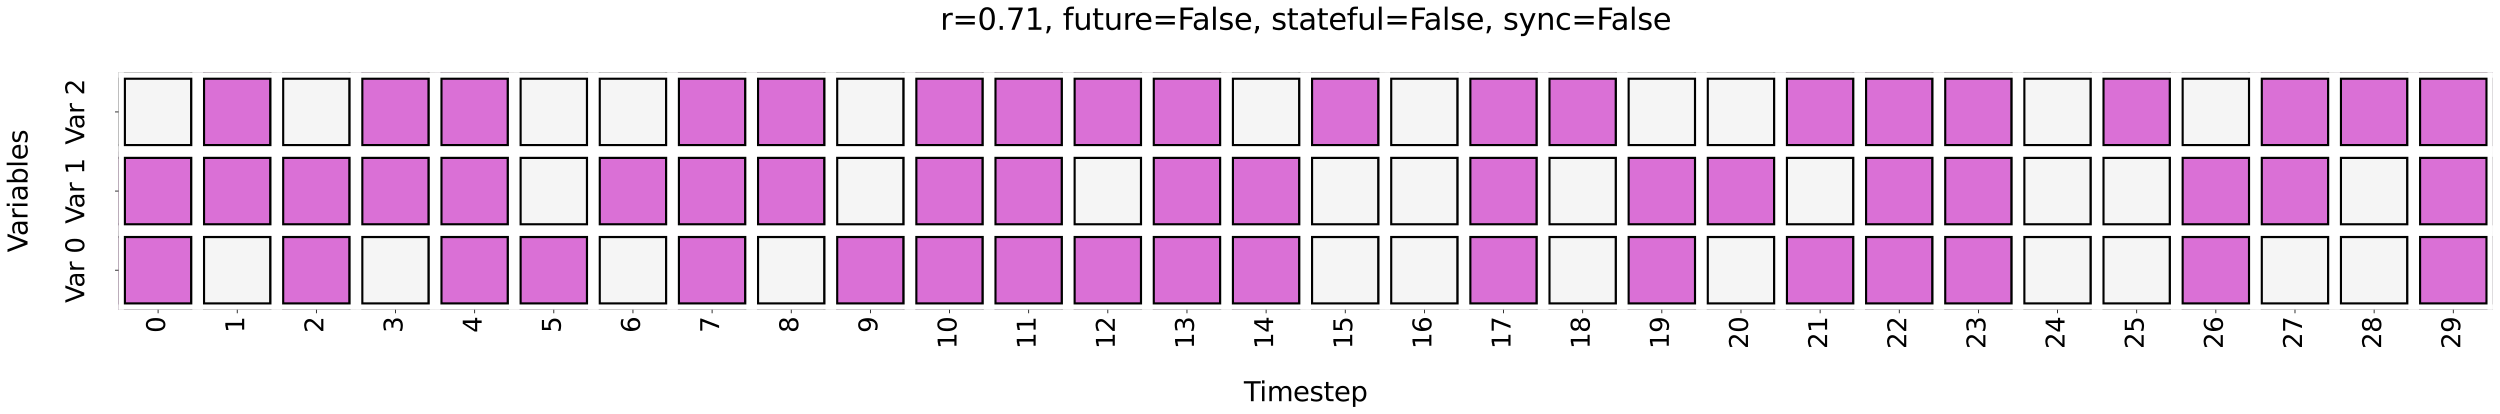<?xml version="1.0" encoding="utf-8" standalone="no"?>
<!DOCTYPE svg PUBLIC "-//W3C//DTD SVG 1.1//EN"
  "http://www.w3.org/Graphics/SVG/1.1/DTD/svg11.dtd">
<svg xmlns:xlink="http://www.w3.org/1999/xlink" width="2517.996pt" height="416.918pt" viewBox="0 0 2517.996 416.918" xmlns="http://www.w3.org/2000/svg" version="1.1">
 <defs>
  <style type="text/css">*{stroke-linejoin: round; stroke-linecap: butt}</style>
 </defs>
 <g id="figure_1">
  <g id="patch_1">
   <path d="M 0 416.918 
L 2517.996 416.918 
L 2517.996 0 
L 0 0 
z
" style="fill: #ffffff"/>
  </g>
  <g id="axes_1">
   <g id="patch_2">
    <path d="M 119.367 311.995 
L 2510.796 311.995 
L 2510.796 72.852 
L 119.367 72.852 
z
" style="fill: #ffffff"/>
   </g>
   <g id="QuadMesh_1">
    <path d="M 119.367 311.995 
L 199.082 311.995 
L 199.082 232.281 
L 119.367 232.281 
L 119.367 311.995 
" clip-path="url(#p81c22a08cc)" style="fill: #da70d6; stroke: #000000; stroke-width: 15"/>
    <path d="M 199.082 311.995 
L 278.796 311.995 
L 278.796 232.281 
L 199.082 232.281 
L 199.082 311.995 
" clip-path="url(#p81c22a08cc)" style="fill: #f5f5f5; stroke: #000000; stroke-width: 15"/>
    <path d="M 278.796 311.995 
L 358.51 311.995 
L 358.51 232.281 
L 278.796 232.281 
L 278.796 311.995 
" clip-path="url(#p81c22a08cc)" style="fill: #da70d6; stroke: #000000; stroke-width: 15"/>
    <path d="M 358.51 311.995 
L 438.224 311.995 
L 438.224 232.281 
L 358.51 232.281 
L 358.51 311.995 
" clip-path="url(#p81c22a08cc)" style="fill: #f5f5f5; stroke: #000000; stroke-width: 15"/>
    <path d="M 438.224 311.995 
L 517.939 311.995 
L 517.939 232.281 
L 438.224 232.281 
L 438.224 311.995 
" clip-path="url(#p81c22a08cc)" style="fill: #da70d6; stroke: #000000; stroke-width: 15"/>
    <path d="M 517.939 311.995 
L 597.653 311.995 
L 597.653 232.281 
L 517.939 232.281 
L 517.939 311.995 
" clip-path="url(#p81c22a08cc)" style="fill: #da70d6; stroke: #000000; stroke-width: 15"/>
    <path d="M 597.653 311.995 
L 677.367 311.995 
L 677.367 232.281 
L 597.653 232.281 
L 597.653 311.995 
" clip-path="url(#p81c22a08cc)" style="fill: #f5f5f5; stroke: #000000; stroke-width: 15"/>
    <path d="M 677.367 311.995 
L 757.082 311.995 
L 757.082 232.281 
L 677.367 232.281 
L 677.367 311.995 
" clip-path="url(#p81c22a08cc)" style="fill: #da70d6; stroke: #000000; stroke-width: 15"/>
    <path d="M 757.082 311.995 
L 836.796 311.995 
L 836.796 232.281 
L 757.082 232.281 
L 757.082 311.995 
" clip-path="url(#p81c22a08cc)" style="fill: #f5f5f5; stroke: #000000; stroke-width: 15"/>
    <path d="M 836.796 311.995 
L 916.51 311.995 
L 916.51 232.281 
L 836.796 232.281 
L 836.796 311.995 
" clip-path="url(#p81c22a08cc)" style="fill: #da70d6; stroke: #000000; stroke-width: 15"/>
    <path d="M 916.51 311.995 
L 996.224 311.995 
L 996.224 232.281 
L 916.51 232.281 
L 916.51 311.995 
" clip-path="url(#p81c22a08cc)" style="fill: #da70d6; stroke: #000000; stroke-width: 15"/>
    <path d="M 996.224 311.995 
L 1075.939 311.995 
L 1075.939 232.281 
L 996.224 232.281 
L 996.224 311.995 
" clip-path="url(#p81c22a08cc)" style="fill: #da70d6; stroke: #000000; stroke-width: 15"/>
    <path d="M 1075.939 311.995 
L 1155.653 311.995 
L 1155.653 232.281 
L 1075.939 232.281 
L 1075.939 311.995 
" clip-path="url(#p81c22a08cc)" style="fill: #da70d6; stroke: #000000; stroke-width: 15"/>
    <path d="M 1155.653 311.995 
L 1235.367 311.995 
L 1235.367 232.281 
L 1155.653 232.281 
L 1155.653 311.995 
" clip-path="url(#p81c22a08cc)" style="fill: #da70d6; stroke: #000000; stroke-width: 15"/>
    <path d="M 1235.367 311.995 
L 1315.082 311.995 
L 1315.082 232.281 
L 1235.367 232.281 
L 1235.367 311.995 
" clip-path="url(#p81c22a08cc)" style="fill: #da70d6; stroke: #000000; stroke-width: 15"/>
    <path d="M 1315.082 311.995 
L 1394.796 311.995 
L 1394.796 232.281 
L 1315.082 232.281 
L 1315.082 311.995 
" clip-path="url(#p81c22a08cc)" style="fill: #f5f5f5; stroke: #000000; stroke-width: 15"/>
    <path d="M 1394.796 311.995 
L 1474.51 311.995 
L 1474.51 232.281 
L 1394.796 232.281 
L 1394.796 311.995 
" clip-path="url(#p81c22a08cc)" style="fill: #f5f5f5; stroke: #000000; stroke-width: 15"/>
    <path d="M 1474.51 311.995 
L 1554.224 311.995 
L 1554.224 232.281 
L 1474.51 232.281 
L 1474.51 311.995 
" clip-path="url(#p81c22a08cc)" style="fill: #da70d6; stroke: #000000; stroke-width: 15"/>
    <path d="M 1554.224 311.995 
L 1633.939 311.995 
L 1633.939 232.281 
L 1554.224 232.281 
L 1554.224 311.995 
" clip-path="url(#p81c22a08cc)" style="fill: #f5f5f5; stroke: #000000; stroke-width: 15"/>
    <path d="M 1633.939 311.995 
L 1713.653 311.995 
L 1713.653 232.281 
L 1633.939 232.281 
L 1633.939 311.995 
" clip-path="url(#p81c22a08cc)" style="fill: #da70d6; stroke: #000000; stroke-width: 15"/>
    <path d="M 1713.653 311.995 
L 1793.367 311.995 
L 1793.367 232.281 
L 1713.653 232.281 
L 1713.653 311.995 
" clip-path="url(#p81c22a08cc)" style="fill: #f5f5f5; stroke: #000000; stroke-width: 15"/>
    <path d="M 1793.367 311.995 
L 1873.082 311.995 
L 1873.082 232.281 
L 1793.367 232.281 
L 1793.367 311.995 
" clip-path="url(#p81c22a08cc)" style="fill: #da70d6; stroke: #000000; stroke-width: 15"/>
    <path d="M 1873.082 311.995 
L 1952.796 311.995 
L 1952.796 232.281 
L 1873.082 232.281 
L 1873.082 311.995 
" clip-path="url(#p81c22a08cc)" style="fill: #da70d6; stroke: #000000; stroke-width: 15"/>
    <path d="M 1952.796 311.995 
L 2032.51 311.995 
L 2032.51 232.281 
L 1952.796 232.281 
L 1952.796 311.995 
" clip-path="url(#p81c22a08cc)" style="fill: #da70d6; stroke: #000000; stroke-width: 15"/>
    <path d="M 2032.51 311.995 
L 2112.224 311.995 
L 2112.224 232.281 
L 2032.51 232.281 
L 2032.51 311.995 
" clip-path="url(#p81c22a08cc)" style="fill: #f5f5f5; stroke: #000000; stroke-width: 15"/>
    <path d="M 2112.224 311.995 
L 2191.939 311.995 
L 2191.939 232.281 
L 2112.224 232.281 
L 2112.224 311.995 
" clip-path="url(#p81c22a08cc)" style="fill: #f5f5f5; stroke: #000000; stroke-width: 15"/>
    <path d="M 2191.939 311.995 
L 2271.653 311.995 
L 2271.653 232.281 
L 2191.939 232.281 
L 2191.939 311.995 
" clip-path="url(#p81c22a08cc)" style="fill: #da70d6; stroke: #000000; stroke-width: 15"/>
    <path d="M 2271.653 311.995 
L 2351.367 311.995 
L 2351.367 232.281 
L 2271.653 232.281 
L 2271.653 311.995 
" clip-path="url(#p81c22a08cc)" style="fill: #f5f5f5; stroke: #000000; stroke-width: 15"/>
    <path d="M 2351.367 311.995 
L 2431.082 311.995 
L 2431.082 232.281 
L 2351.367 232.281 
L 2351.367 311.995 
" clip-path="url(#p81c22a08cc)" style="fill: #f5f5f5; stroke: #000000; stroke-width: 15"/>
    <path d="M 2431.082 311.995 
L 2510.796 311.995 
L 2510.796 232.281 
L 2431.082 232.281 
L 2431.082 311.995 
" clip-path="url(#p81c22a08cc)" style="fill: #da70d6; stroke: #000000; stroke-width: 15"/>
    <path d="M 119.367 232.281 
L 199.082 232.281 
L 199.082 152.567 
L 119.367 152.567 
L 119.367 232.281 
" clip-path="url(#p81c22a08cc)" style="fill: #da70d6; stroke: #000000; stroke-width: 15"/>
    <path d="M 199.082 232.281 
L 278.796 232.281 
L 278.796 152.567 
L 199.082 152.567 
L 199.082 232.281 
" clip-path="url(#p81c22a08cc)" style="fill: #da70d6; stroke: #000000; stroke-width: 15"/>
    <path d="M 278.796 232.281 
L 358.51 232.281 
L 358.51 152.567 
L 278.796 152.567 
L 278.796 232.281 
" clip-path="url(#p81c22a08cc)" style="fill: #da70d6; stroke: #000000; stroke-width: 15"/>
    <path d="M 358.51 232.281 
L 438.224 232.281 
L 438.224 152.567 
L 358.51 152.567 
L 358.51 232.281 
" clip-path="url(#p81c22a08cc)" style="fill: #da70d6; stroke: #000000; stroke-width: 15"/>
    <path d="M 438.224 232.281 
L 517.939 232.281 
L 517.939 152.567 
L 438.224 152.567 
L 438.224 232.281 
" clip-path="url(#p81c22a08cc)" style="fill: #da70d6; stroke: #000000; stroke-width: 15"/>
    <path d="M 517.939 232.281 
L 597.653 232.281 
L 597.653 152.567 
L 517.939 152.567 
L 517.939 232.281 
" clip-path="url(#p81c22a08cc)" style="fill: #f5f5f5; stroke: #000000; stroke-width: 15"/>
    <path d="M 597.653 232.281 
L 677.367 232.281 
L 677.367 152.567 
L 597.653 152.567 
L 597.653 232.281 
" clip-path="url(#p81c22a08cc)" style="fill: #da70d6; stroke: #000000; stroke-width: 15"/>
    <path d="M 677.367 232.281 
L 757.082 232.281 
L 757.082 152.567 
L 677.367 152.567 
L 677.367 232.281 
" clip-path="url(#p81c22a08cc)" style="fill: #da70d6; stroke: #000000; stroke-width: 15"/>
    <path d="M 757.082 232.281 
L 836.796 232.281 
L 836.796 152.567 
L 757.082 152.567 
L 757.082 232.281 
" clip-path="url(#p81c22a08cc)" style="fill: #da70d6; stroke: #000000; stroke-width: 15"/>
    <path d="M 836.796 232.281 
L 916.51 232.281 
L 916.51 152.567 
L 836.796 152.567 
L 836.796 232.281 
" clip-path="url(#p81c22a08cc)" style="fill: #f5f5f5; stroke: #000000; stroke-width: 15"/>
    <path d="M 916.51 232.281 
L 996.224 232.281 
L 996.224 152.567 
L 916.51 152.567 
L 916.51 232.281 
" clip-path="url(#p81c22a08cc)" style="fill: #da70d6; stroke: #000000; stroke-width: 15"/>
    <path d="M 996.224 232.281 
L 1075.939 232.281 
L 1075.939 152.567 
L 996.224 152.567 
L 996.224 232.281 
" clip-path="url(#p81c22a08cc)" style="fill: #da70d6; stroke: #000000; stroke-width: 15"/>
    <path d="M 1075.939 232.281 
L 1155.653 232.281 
L 1155.653 152.567 
L 1075.939 152.567 
L 1075.939 232.281 
" clip-path="url(#p81c22a08cc)" style="fill: #f5f5f5; stroke: #000000; stroke-width: 15"/>
    <path d="M 1155.653 232.281 
L 1235.367 232.281 
L 1235.367 152.567 
L 1155.653 152.567 
L 1155.653 232.281 
" clip-path="url(#p81c22a08cc)" style="fill: #da70d6; stroke: #000000; stroke-width: 15"/>
    <path d="M 1235.367 232.281 
L 1315.082 232.281 
L 1315.082 152.567 
L 1235.367 152.567 
L 1235.367 232.281 
" clip-path="url(#p81c22a08cc)" style="fill: #da70d6; stroke: #000000; stroke-width: 15"/>
    <path d="M 1315.082 232.281 
L 1394.796 232.281 
L 1394.796 152.567 
L 1315.082 152.567 
L 1315.082 232.281 
" clip-path="url(#p81c22a08cc)" style="fill: #f5f5f5; stroke: #000000; stroke-width: 15"/>
    <path d="M 1394.796 232.281 
L 1474.51 232.281 
L 1474.51 152.567 
L 1394.796 152.567 
L 1394.796 232.281 
" clip-path="url(#p81c22a08cc)" style="fill: #f5f5f5; stroke: #000000; stroke-width: 15"/>
    <path d="M 1474.51 232.281 
L 1554.224 232.281 
L 1554.224 152.567 
L 1474.51 152.567 
L 1474.51 232.281 
" clip-path="url(#p81c22a08cc)" style="fill: #da70d6; stroke: #000000; stroke-width: 15"/>
    <path d="M 1554.224 232.281 
L 1633.939 232.281 
L 1633.939 152.567 
L 1554.224 152.567 
L 1554.224 232.281 
" clip-path="url(#p81c22a08cc)" style="fill: #f5f5f5; stroke: #000000; stroke-width: 15"/>
    <path d="M 1633.939 232.281 
L 1713.653 232.281 
L 1713.653 152.567 
L 1633.939 152.567 
L 1633.939 232.281 
" clip-path="url(#p81c22a08cc)" style="fill: #da70d6; stroke: #000000; stroke-width: 15"/>
    <path d="M 1713.653 232.281 
L 1793.367 232.281 
L 1793.367 152.567 
L 1713.653 152.567 
L 1713.653 232.281 
" clip-path="url(#p81c22a08cc)" style="fill: #da70d6; stroke: #000000; stroke-width: 15"/>
    <path d="M 1793.367 232.281 
L 1873.082 232.281 
L 1873.082 152.567 
L 1793.367 152.567 
L 1793.367 232.281 
" clip-path="url(#p81c22a08cc)" style="fill: #f5f5f5; stroke: #000000; stroke-width: 15"/>
    <path d="M 1873.082 232.281 
L 1952.796 232.281 
L 1952.796 152.567 
L 1873.082 152.567 
L 1873.082 232.281 
" clip-path="url(#p81c22a08cc)" style="fill: #da70d6; stroke: #000000; stroke-width: 15"/>
    <path d="M 1952.796 232.281 
L 2032.51 232.281 
L 2032.51 152.567 
L 1952.796 152.567 
L 1952.796 232.281 
" clip-path="url(#p81c22a08cc)" style="fill: #da70d6; stroke: #000000; stroke-width: 15"/>
    <path d="M 2032.51 232.281 
L 2112.224 232.281 
L 2112.224 152.567 
L 2032.51 152.567 
L 2032.51 232.281 
" clip-path="url(#p81c22a08cc)" style="fill: #f5f5f5; stroke: #000000; stroke-width: 15"/>
    <path d="M 2112.224 232.281 
L 2191.939 232.281 
L 2191.939 152.567 
L 2112.224 152.567 
L 2112.224 232.281 
" clip-path="url(#p81c22a08cc)" style="fill: #f5f5f5; stroke: #000000; stroke-width: 15"/>
    <path d="M 2191.939 232.281 
L 2271.653 232.281 
L 2271.653 152.567 
L 2191.939 152.567 
L 2191.939 232.281 
" clip-path="url(#p81c22a08cc)" style="fill: #da70d6; stroke: #000000; stroke-width: 15"/>
    <path d="M 2271.653 232.281 
L 2351.367 232.281 
L 2351.367 152.567 
L 2271.653 152.567 
L 2271.653 232.281 
" clip-path="url(#p81c22a08cc)" style="fill: #da70d6; stroke: #000000; stroke-width: 15"/>
    <path d="M 2351.367 232.281 
L 2431.082 232.281 
L 2431.082 152.567 
L 2351.367 152.567 
L 2351.367 232.281 
" clip-path="url(#p81c22a08cc)" style="fill: #f5f5f5; stroke: #000000; stroke-width: 15"/>
    <path d="M 2431.082 232.281 
L 2510.796 232.281 
L 2510.796 152.567 
L 2431.082 152.567 
L 2431.082 232.281 
" clip-path="url(#p81c22a08cc)" style="fill: #da70d6; stroke: #000000; stroke-width: 15"/>
    <path d="M 119.367 152.567 
L 199.082 152.567 
L 199.082 72.852 
L 119.367 72.852 
L 119.367 152.567 
" clip-path="url(#p81c22a08cc)" style="fill: #f5f5f5; stroke: #000000; stroke-width: 15"/>
    <path d="M 199.082 152.567 
L 278.796 152.567 
L 278.796 72.852 
L 199.082 72.852 
L 199.082 152.567 
" clip-path="url(#p81c22a08cc)" style="fill: #da70d6; stroke: #000000; stroke-width: 15"/>
    <path d="M 278.796 152.567 
L 358.51 152.567 
L 358.51 72.852 
L 278.796 72.852 
L 278.796 152.567 
" clip-path="url(#p81c22a08cc)" style="fill: #f5f5f5; stroke: #000000; stroke-width: 15"/>
    <path d="M 358.51 152.567 
L 438.224 152.567 
L 438.224 72.852 
L 358.51 72.852 
L 358.51 152.567 
" clip-path="url(#p81c22a08cc)" style="fill: #da70d6; stroke: #000000; stroke-width: 15"/>
    <path d="M 438.224 152.567 
L 517.939 152.567 
L 517.939 72.852 
L 438.224 72.852 
L 438.224 152.567 
" clip-path="url(#p81c22a08cc)" style="fill: #da70d6; stroke: #000000; stroke-width: 15"/>
    <path d="M 517.939 152.567 
L 597.653 152.567 
L 597.653 72.852 
L 517.939 72.852 
L 517.939 152.567 
" clip-path="url(#p81c22a08cc)" style="fill: #f5f5f5; stroke: #000000; stroke-width: 15"/>
    <path d="M 597.653 152.567 
L 677.367 152.567 
L 677.367 72.852 
L 597.653 72.852 
L 597.653 152.567 
" clip-path="url(#p81c22a08cc)" style="fill: #f5f5f5; stroke: #000000; stroke-width: 15"/>
    <path d="M 677.367 152.567 
L 757.082 152.567 
L 757.082 72.852 
L 677.367 72.852 
L 677.367 152.567 
" clip-path="url(#p81c22a08cc)" style="fill: #da70d6; stroke: #000000; stroke-width: 15"/>
    <path d="M 757.082 152.567 
L 836.796 152.567 
L 836.796 72.852 
L 757.082 72.852 
L 757.082 152.567 
" clip-path="url(#p81c22a08cc)" style="fill: #da70d6; stroke: #000000; stroke-width: 15"/>
    <path d="M 836.796 152.567 
L 916.51 152.567 
L 916.51 72.852 
L 836.796 72.852 
L 836.796 152.567 
" clip-path="url(#p81c22a08cc)" style="fill: #f5f5f5; stroke: #000000; stroke-width: 15"/>
    <path d="M 916.51 152.567 
L 996.224 152.567 
L 996.224 72.852 
L 916.51 72.852 
L 916.51 152.567 
" clip-path="url(#p81c22a08cc)" style="fill: #da70d6; stroke: #000000; stroke-width: 15"/>
    <path d="M 996.224 152.567 
L 1075.939 152.567 
L 1075.939 72.852 
L 996.224 72.852 
L 996.224 152.567 
" clip-path="url(#p81c22a08cc)" style="fill: #da70d6; stroke: #000000; stroke-width: 15"/>
    <path d="M 1075.939 152.567 
L 1155.653 152.567 
L 1155.653 72.852 
L 1075.939 72.852 
L 1075.939 152.567 
" clip-path="url(#p81c22a08cc)" style="fill: #da70d6; stroke: #000000; stroke-width: 15"/>
    <path d="M 1155.653 152.567 
L 1235.367 152.567 
L 1235.367 72.852 
L 1155.653 72.852 
L 1155.653 152.567 
" clip-path="url(#p81c22a08cc)" style="fill: #da70d6; stroke: #000000; stroke-width: 15"/>
    <path d="M 1235.367 152.567 
L 1315.082 152.567 
L 1315.082 72.852 
L 1235.367 72.852 
L 1235.367 152.567 
" clip-path="url(#p81c22a08cc)" style="fill: #f5f5f5; stroke: #000000; stroke-width: 15"/>
    <path d="M 1315.082 152.567 
L 1394.796 152.567 
L 1394.796 72.852 
L 1315.082 72.852 
L 1315.082 152.567 
" clip-path="url(#p81c22a08cc)" style="fill: #da70d6; stroke: #000000; stroke-width: 15"/>
    <path d="M 1394.796 152.567 
L 1474.51 152.567 
L 1474.51 72.852 
L 1394.796 72.852 
L 1394.796 152.567 
" clip-path="url(#p81c22a08cc)" style="fill: #f5f5f5; stroke: #000000; stroke-width: 15"/>
    <path d="M 1474.51 152.567 
L 1554.224 152.567 
L 1554.224 72.852 
L 1474.51 72.852 
L 1474.51 152.567 
" clip-path="url(#p81c22a08cc)" style="fill: #da70d6; stroke: #000000; stroke-width: 15"/>
    <path d="M 1554.224 152.567 
L 1633.939 152.567 
L 1633.939 72.852 
L 1554.224 72.852 
L 1554.224 152.567 
" clip-path="url(#p81c22a08cc)" style="fill: #da70d6; stroke: #000000; stroke-width: 15"/>
    <path d="M 1633.939 152.567 
L 1713.653 152.567 
L 1713.653 72.852 
L 1633.939 72.852 
L 1633.939 152.567 
" clip-path="url(#p81c22a08cc)" style="fill: #f5f5f5; stroke: #000000; stroke-width: 15"/>
    <path d="M 1713.653 152.567 
L 1793.367 152.567 
L 1793.367 72.852 
L 1713.653 72.852 
L 1713.653 152.567 
" clip-path="url(#p81c22a08cc)" style="fill: #f5f5f5; stroke: #000000; stroke-width: 15"/>
    <path d="M 1793.367 152.567 
L 1873.082 152.567 
L 1873.082 72.852 
L 1793.367 72.852 
L 1793.367 152.567 
" clip-path="url(#p81c22a08cc)" style="fill: #da70d6; stroke: #000000; stroke-width: 15"/>
    <path d="M 1873.082 152.567 
L 1952.796 152.567 
L 1952.796 72.852 
L 1873.082 72.852 
L 1873.082 152.567 
" clip-path="url(#p81c22a08cc)" style="fill: #da70d6; stroke: #000000; stroke-width: 15"/>
    <path d="M 1952.796 152.567 
L 2032.51 152.567 
L 2032.51 72.852 
L 1952.796 72.852 
L 1952.796 152.567 
" clip-path="url(#p81c22a08cc)" style="fill: #da70d6; stroke: #000000; stroke-width: 15"/>
    <path d="M 2032.51 152.567 
L 2112.224 152.567 
L 2112.224 72.852 
L 2032.51 72.852 
L 2032.51 152.567 
" clip-path="url(#p81c22a08cc)" style="fill: #f5f5f5; stroke: #000000; stroke-width: 15"/>
    <path d="M 2112.224 152.567 
L 2191.939 152.567 
L 2191.939 72.852 
L 2112.224 72.852 
L 2112.224 152.567 
" clip-path="url(#p81c22a08cc)" style="fill: #da70d6; stroke: #000000; stroke-width: 15"/>
    <path d="M 2191.939 152.567 
L 2271.653 152.567 
L 2271.653 72.852 
L 2191.939 72.852 
L 2191.939 152.567 
" clip-path="url(#p81c22a08cc)" style="fill: #f5f5f5; stroke: #000000; stroke-width: 15"/>
    <path d="M 2271.653 152.567 
L 2351.367 152.567 
L 2351.367 72.852 
L 2271.653 72.852 
L 2271.653 152.567 
" clip-path="url(#p81c22a08cc)" style="fill: #da70d6; stroke: #000000; stroke-width: 15"/>
    <path d="M 2351.367 152.567 
L 2431.082 152.567 
L 2431.082 72.852 
L 2351.367 72.852 
L 2351.367 152.567 
" clip-path="url(#p81c22a08cc)" style="fill: #da70d6; stroke: #000000; stroke-width: 15"/>
    <path d="M 2431.082 152.567 
L 2510.796 152.567 
L 2510.796 72.852 
L 2431.082 72.852 
L 2431.082 152.567 
" clip-path="url(#p81c22a08cc)" style="fill: #da70d6; stroke: #000000; stroke-width: 15"/>
   </g>
   <g id="line2d_1">
    <path d="M 119.367 311.995 
L 2510.796 311.995 
" clip-path="url(#p81c22a08cc)" style="fill: none; stroke: #ffffff; stroke-width: 10.714; stroke-linecap: square"/>
   </g>
   <g id="line2d_2">
    <path d="M 119.367 232.281 
L 2510.796 232.281 
" clip-path="url(#p81c22a08cc)" style="fill: none; stroke: #ffffff; stroke-width: 10.714; stroke-linecap: square"/>
   </g>
   <g id="line2d_3">
    <path d="M 119.367 152.567 
L 2510.796 152.567 
" clip-path="url(#p81c22a08cc)" style="fill: none; stroke: #ffffff; stroke-width: 10.714; stroke-linecap: square"/>
   </g>
   <g id="line2d_4">
    <path d="M 119.367 72.852 
L 2510.796 72.852 
" clip-path="url(#p81c22a08cc)" style="fill: none; stroke: #ffffff; stroke-width: 10.714; stroke-linecap: square"/>
   </g>
   <g id="line2d_5">
    <path d="M 119.367 311.995 
L 119.367 72.852 
" clip-path="url(#p81c22a08cc)" style="fill: none; stroke: #ffffff; stroke-width: 10.714; stroke-linecap: square"/>
   </g>
   <g id="line2d_6">
    <path d="M 199.082 311.995 
L 199.082 72.852 
" clip-path="url(#p81c22a08cc)" style="fill: none; stroke: #ffffff; stroke-width: 10.714; stroke-linecap: square"/>
   </g>
   <g id="line2d_7">
    <path d="M 278.796 311.995 
L 278.796 72.852 
" clip-path="url(#p81c22a08cc)" style="fill: none; stroke: #ffffff; stroke-width: 10.714; stroke-linecap: square"/>
   </g>
   <g id="line2d_8">
    <path d="M 358.51 311.995 
L 358.51 72.852 
" clip-path="url(#p81c22a08cc)" style="fill: none; stroke: #ffffff; stroke-width: 10.714; stroke-linecap: square"/>
   </g>
   <g id="line2d_9">
    <path d="M 438.224 311.995 
L 438.224 72.852 
" clip-path="url(#p81c22a08cc)" style="fill: none; stroke: #ffffff; stroke-width: 10.714; stroke-linecap: square"/>
   </g>
   <g id="line2d_10">
    <path d="M 517.939 311.995 
L 517.939 72.852 
" clip-path="url(#p81c22a08cc)" style="fill: none; stroke: #ffffff; stroke-width: 10.714; stroke-linecap: square"/>
   </g>
   <g id="line2d_11">
    <path d="M 597.653 311.995 
L 597.653 72.852 
" clip-path="url(#p81c22a08cc)" style="fill: none; stroke: #ffffff; stroke-width: 10.714; stroke-linecap: square"/>
   </g>
   <g id="line2d_12">
    <path d="M 677.367 311.995 
L 677.367 72.852 
" clip-path="url(#p81c22a08cc)" style="fill: none; stroke: #ffffff; stroke-width: 10.714; stroke-linecap: square"/>
   </g>
   <g id="line2d_13">
    <path d="M 757.082 311.995 
L 757.082 72.852 
" clip-path="url(#p81c22a08cc)" style="fill: none; stroke: #ffffff; stroke-width: 10.714; stroke-linecap: square"/>
   </g>
   <g id="line2d_14">
    <path d="M 836.796 311.995 
L 836.796 72.852 
" clip-path="url(#p81c22a08cc)" style="fill: none; stroke: #ffffff; stroke-width: 10.714; stroke-linecap: square"/>
   </g>
   <g id="line2d_15">
    <path d="M 916.51 311.995 
L 916.51 72.852 
" clip-path="url(#p81c22a08cc)" style="fill: none; stroke: #ffffff; stroke-width: 10.714; stroke-linecap: square"/>
   </g>
   <g id="line2d_16">
    <path d="M 996.224 311.995 
L 996.224 72.852 
" clip-path="url(#p81c22a08cc)" style="fill: none; stroke: #ffffff; stroke-width: 10.714; stroke-linecap: square"/>
   </g>
   <g id="line2d_17">
    <path d="M 1075.939 311.995 
L 1075.939 72.852 
" clip-path="url(#p81c22a08cc)" style="fill: none; stroke: #ffffff; stroke-width: 10.714; stroke-linecap: square"/>
   </g>
   <g id="line2d_18">
    <path d="M 1155.653 311.995 
L 1155.653 72.852 
" clip-path="url(#p81c22a08cc)" style="fill: none; stroke: #ffffff; stroke-width: 10.714; stroke-linecap: square"/>
   </g>
   <g id="line2d_19">
    <path d="M 1235.367 311.995 
L 1235.367 72.852 
" clip-path="url(#p81c22a08cc)" style="fill: none; stroke: #ffffff; stroke-width: 10.714; stroke-linecap: square"/>
   </g>
   <g id="line2d_20">
    <path d="M 1315.082 311.995 
L 1315.082 72.852 
" clip-path="url(#p81c22a08cc)" style="fill: none; stroke: #ffffff; stroke-width: 10.714; stroke-linecap: square"/>
   </g>
   <g id="line2d_21">
    <path d="M 1394.796 311.995 
L 1394.796 72.852 
" clip-path="url(#p81c22a08cc)" style="fill: none; stroke: #ffffff; stroke-width: 10.714; stroke-linecap: square"/>
   </g>
   <g id="line2d_22">
    <path d="M 1474.51 311.995 
L 1474.51 72.852 
" clip-path="url(#p81c22a08cc)" style="fill: none; stroke: #ffffff; stroke-width: 10.714; stroke-linecap: square"/>
   </g>
   <g id="line2d_23">
    <path d="M 1554.224 311.995 
L 1554.224 72.852 
" clip-path="url(#p81c22a08cc)" style="fill: none; stroke: #ffffff; stroke-width: 10.714; stroke-linecap: square"/>
   </g>
   <g id="line2d_24">
    <path d="M 1633.939 311.995 
L 1633.939 72.852 
" clip-path="url(#p81c22a08cc)" style="fill: none; stroke: #ffffff; stroke-width: 10.714; stroke-linecap: square"/>
   </g>
   <g id="line2d_25">
    <path d="M 1713.653 311.995 
L 1713.653 72.852 
" clip-path="url(#p81c22a08cc)" style="fill: none; stroke: #ffffff; stroke-width: 10.714; stroke-linecap: square"/>
   </g>
   <g id="line2d_26">
    <path d="M 1793.367 311.995 
L 1793.367 72.852 
" clip-path="url(#p81c22a08cc)" style="fill: none; stroke: #ffffff; stroke-width: 10.714; stroke-linecap: square"/>
   </g>
   <g id="line2d_27">
    <path d="M 1873.082 311.995 
L 1873.082 72.852 
" clip-path="url(#p81c22a08cc)" style="fill: none; stroke: #ffffff; stroke-width: 10.714; stroke-linecap: square"/>
   </g>
   <g id="line2d_28">
    <path d="M 1952.796 311.995 
L 1952.796 72.852 
" clip-path="url(#p81c22a08cc)" style="fill: none; stroke: #ffffff; stroke-width: 10.714; stroke-linecap: square"/>
   </g>
   <g id="line2d_29">
    <path d="M 2032.51 311.995 
L 2032.51 72.852 
" clip-path="url(#p81c22a08cc)" style="fill: none; stroke: #ffffff; stroke-width: 10.714; stroke-linecap: square"/>
   </g>
   <g id="line2d_30">
    <path d="M 2112.224 311.995 
L 2112.224 72.852 
" clip-path="url(#p81c22a08cc)" style="fill: none; stroke: #ffffff; stroke-width: 10.714; stroke-linecap: square"/>
   </g>
   <g id="line2d_31">
    <path d="M 2191.939 311.995 
L 2191.939 72.852 
" clip-path="url(#p81c22a08cc)" style="fill: none; stroke: #ffffff; stroke-width: 10.714; stroke-linecap: square"/>
   </g>
   <g id="line2d_32">
    <path d="M 2271.653 311.995 
L 2271.653 72.852 
" clip-path="url(#p81c22a08cc)" style="fill: none; stroke: #ffffff; stroke-width: 10.714; stroke-linecap: square"/>
   </g>
   <g id="line2d_33">
    <path d="M 2351.367 311.995 
L 2351.367 72.852 
" clip-path="url(#p81c22a08cc)" style="fill: none; stroke: #ffffff; stroke-width: 10.714; stroke-linecap: square"/>
   </g>
   <g id="line2d_34">
    <path d="M 2431.082 311.995 
L 2431.082 72.852 
" clip-path="url(#p81c22a08cc)" style="fill: none; stroke: #ffffff; stroke-width: 10.714; stroke-linecap: square"/>
   </g>
   <g id="line2d_35">
    <path d="M 2510.796 311.995 
L 2510.796 72.852 
" clip-path="url(#p81c22a08cc)" style="fill: none; stroke: #ffffff; stroke-width: 10.714; stroke-linecap: square"/>
   </g>
   <g id="matplotlib.axis_1">
    <g id="xtick_1">
     <g id="line2d_36">
      <defs>
       <path id="ma389784c0f" d="M 0 0 
L 0 3.5 
" style="stroke: #000000; stroke-width: 0.8"/>
      </defs>
      <g>
       <use xlink:href="#ma389784c0f" x="159.224" y="311.995" style="stroke: #000000; stroke-width: 0.8"/>
      </g>
     </g>
     <g id="text_1">
      <!-- 0 -->
      <g transform="translate(166.261 335.22) rotate(-90) scale(0.255 -0.255)">
       <defs>
        <path id="DejaVuSans-30" d="M 2034 4250 
Q 1547 4250 1301 3770 
Q 1056 3291 1056 2328 
Q 1056 1369 1301 889 
Q 1547 409 2034 409 
Q 2525 409 2770 889 
Q 3016 1369 3016 2328 
Q 3016 3291 2770 3770 
Q 2525 4250 2034 4250 
z
M 2034 4750 
Q 2819 4750 3233 4129 
Q 3647 3509 3647 2328 
Q 3647 1150 3233 529 
Q 2819 -91 2034 -91 
Q 1250 -91 836 529 
Q 422 1150 422 2328 
Q 422 3509 836 4129 
Q 1250 4750 2034 4750 
z
" transform="scale(0.016)"/>
       </defs>
       <use xlink:href="#DejaVuSans-30"/>
      </g>
     </g>
    </g>
    <g id="xtick_2">
     <g id="line2d_37">
      <g>
       <use xlink:href="#ma389784c0f" x="238.939" y="311.995" style="stroke: #000000; stroke-width: 0.8"/>
      </g>
     </g>
     <g id="text_2">
      <!-- 1 -->
      <g transform="translate(245.975 335.22) rotate(-90) scale(0.255 -0.255)">
       <defs>
        <path id="DejaVuSans-31" d="M 794 531 
L 1825 531 
L 1825 4091 
L 703 3866 
L 703 4441 
L 1819 4666 
L 2450 4666 
L 2450 531 
L 3481 531 
L 3481 0 
L 794 0 
L 794 531 
z
" transform="scale(0.016)"/>
       </defs>
       <use xlink:href="#DejaVuSans-31"/>
      </g>
     </g>
    </g>
    <g id="xtick_3">
     <g id="line2d_38">
      <g>
       <use xlink:href="#ma389784c0f" x="318.653" y="311.995" style="stroke: #000000; stroke-width: 0.8"/>
      </g>
     </g>
     <g id="text_3">
      <!-- 2 -->
      <g transform="translate(325.689 335.22) rotate(-90) scale(0.255 -0.255)">
       <defs>
        <path id="DejaVuSans-32" d="M 1228 531 
L 3431 531 
L 3431 0 
L 469 0 
L 469 531 
Q 828 903 1448 1529 
Q 2069 2156 2228 2338 
Q 2531 2678 2651 2914 
Q 2772 3150 2772 3378 
Q 2772 3750 2511 3984 
Q 2250 4219 1831 4219 
Q 1534 4219 1204 4116 
Q 875 4013 500 3803 
L 500 4441 
Q 881 4594 1212 4672 
Q 1544 4750 1819 4750 
Q 2544 4750 2975 4387 
Q 3406 4025 3406 3419 
Q 3406 3131 3298 2873 
Q 3191 2616 2906 2266 
Q 2828 2175 2409 1742 
Q 1991 1309 1228 531 
z
" transform="scale(0.016)"/>
       </defs>
       <use xlink:href="#DejaVuSans-32"/>
      </g>
     </g>
    </g>
    <g id="xtick_4">
     <g id="line2d_39">
      <g>
       <use xlink:href="#ma389784c0f" x="398.367" y="311.995" style="stroke: #000000; stroke-width: 0.8"/>
      </g>
     </g>
     <g id="text_4">
      <!-- 3 -->
      <g transform="translate(405.404 335.22) rotate(-90) scale(0.255 -0.255)">
       <defs>
        <path id="DejaVuSans-33" d="M 2597 2516 
Q 3050 2419 3304 2112 
Q 3559 1806 3559 1356 
Q 3559 666 3084 287 
Q 2609 -91 1734 -91 
Q 1441 -91 1130 -33 
Q 819 25 488 141 
L 488 750 
Q 750 597 1062 519 
Q 1375 441 1716 441 
Q 2309 441 2620 675 
Q 2931 909 2931 1356 
Q 2931 1769 2642 2001 
Q 2353 2234 1838 2234 
L 1294 2234 
L 1294 2753 
L 1863 2753 
Q 2328 2753 2575 2939 
Q 2822 3125 2822 3475 
Q 2822 3834 2567 4026 
Q 2313 4219 1838 4219 
Q 1578 4219 1281 4162 
Q 984 4106 628 3988 
L 628 4550 
Q 988 4650 1302 4700 
Q 1616 4750 1894 4750 
Q 2613 4750 3031 4423 
Q 3450 4097 3450 3541 
Q 3450 3153 3228 2886 
Q 3006 2619 2597 2516 
z
" transform="scale(0.016)"/>
       </defs>
       <use xlink:href="#DejaVuSans-33"/>
      </g>
     </g>
    </g>
    <g id="xtick_5">
     <g id="line2d_40">
      <g>
       <use xlink:href="#ma389784c0f" x="478.082" y="311.995" style="stroke: #000000; stroke-width: 0.8"/>
      </g>
     </g>
     <g id="text_5">
      <!-- 4 -->
      <g transform="translate(485.118 335.22) rotate(-90) scale(0.255 -0.255)">
       <defs>
        <path id="DejaVuSans-34" d="M 2419 4116 
L 825 1625 
L 2419 1625 
L 2419 4116 
z
M 2253 4666 
L 3047 4666 
L 3047 1625 
L 3713 1625 
L 3713 1100 
L 3047 1100 
L 3047 0 
L 2419 0 
L 2419 1100 
L 313 1100 
L 313 1709 
L 2253 4666 
z
" transform="scale(0.016)"/>
       </defs>
       <use xlink:href="#DejaVuSans-34"/>
      </g>
     </g>
    </g>
    <g id="xtick_6">
     <g id="line2d_41">
      <g>
       <use xlink:href="#ma389784c0f" x="557.796" y="311.995" style="stroke: #000000; stroke-width: 0.8"/>
      </g>
     </g>
     <g id="text_6">
      <!-- 5 -->
      <g transform="translate(564.832 335.22) rotate(-90) scale(0.255 -0.255)">
       <defs>
        <path id="DejaVuSans-35" d="M 691 4666 
L 3169 4666 
L 3169 4134 
L 1269 4134 
L 1269 2991 
Q 1406 3038 1543 3061 
Q 1681 3084 1819 3084 
Q 2600 3084 3056 2656 
Q 3513 2228 3513 1497 
Q 3513 744 3044 326 
Q 2575 -91 1722 -91 
Q 1428 -91 1123 -41 
Q 819 9 494 109 
L 494 744 
Q 775 591 1075 516 
Q 1375 441 1709 441 
Q 2250 441 2565 725 
Q 2881 1009 2881 1497 
Q 2881 1984 2565 2268 
Q 2250 2553 1709 2553 
Q 1456 2553 1204 2497 
Q 953 2441 691 2322 
L 691 4666 
z
" transform="scale(0.016)"/>
       </defs>
       <use xlink:href="#DejaVuSans-35"/>
      </g>
     </g>
    </g>
    <g id="xtick_7">
     <g id="line2d_42">
      <g>
       <use xlink:href="#ma389784c0f" x="637.51" y="311.995" style="stroke: #000000; stroke-width: 0.8"/>
      </g>
     </g>
     <g id="text_7">
      <!-- 6 -->
      <g transform="translate(644.547 335.22) rotate(-90) scale(0.255 -0.255)">
       <defs>
        <path id="DejaVuSans-36" d="M 2113 2584 
Q 1688 2584 1439 2293 
Q 1191 2003 1191 1497 
Q 1191 994 1439 701 
Q 1688 409 2113 409 
Q 2538 409 2786 701 
Q 3034 994 3034 1497 
Q 3034 2003 2786 2293 
Q 2538 2584 2113 2584 
z
M 3366 4563 
L 3366 3988 
Q 3128 4100 2886 4159 
Q 2644 4219 2406 4219 
Q 1781 4219 1451 3797 
Q 1122 3375 1075 2522 
Q 1259 2794 1537 2939 
Q 1816 3084 2150 3084 
Q 2853 3084 3261 2657 
Q 3669 2231 3669 1497 
Q 3669 778 3244 343 
Q 2819 -91 2113 -91 
Q 1303 -91 875 529 
Q 447 1150 447 2328 
Q 447 3434 972 4092 
Q 1497 4750 2381 4750 
Q 2619 4750 2861 4703 
Q 3103 4656 3366 4563 
z
" transform="scale(0.016)"/>
       </defs>
       <use xlink:href="#DejaVuSans-36"/>
      </g>
     </g>
    </g>
    <g id="xtick_8">
     <g id="line2d_43">
      <g>
       <use xlink:href="#ma389784c0f" x="717.224" y="311.995" style="stroke: #000000; stroke-width: 0.8"/>
      </g>
     </g>
     <g id="text_8">
      <!-- 7 -->
      <g transform="translate(724.261 335.22) rotate(-90) scale(0.255 -0.255)">
       <defs>
        <path id="DejaVuSans-37" d="M 525 4666 
L 3525 4666 
L 3525 4397 
L 1831 0 
L 1172 0 
L 2766 4134 
L 525 4134 
L 525 4666 
z
" transform="scale(0.016)"/>
       </defs>
       <use xlink:href="#DejaVuSans-37"/>
      </g>
     </g>
    </g>
    <g id="xtick_9">
     <g id="line2d_44">
      <g>
       <use xlink:href="#ma389784c0f" x="796.939" y="311.995" style="stroke: #000000; stroke-width: 0.8"/>
      </g>
     </g>
     <g id="text_9">
      <!-- 8 -->
      <g transform="translate(803.975 335.22) rotate(-90) scale(0.255 -0.255)">
       <defs>
        <path id="DejaVuSans-38" d="M 2034 2216 
Q 1584 2216 1326 1975 
Q 1069 1734 1069 1313 
Q 1069 891 1326 650 
Q 1584 409 2034 409 
Q 2484 409 2743 651 
Q 3003 894 3003 1313 
Q 3003 1734 2745 1975 
Q 2488 2216 2034 2216 
z
M 1403 2484 
Q 997 2584 770 2862 
Q 544 3141 544 3541 
Q 544 4100 942 4425 
Q 1341 4750 2034 4750 
Q 2731 4750 3128 4425 
Q 3525 4100 3525 3541 
Q 3525 3141 3298 2862 
Q 3072 2584 2669 2484 
Q 3125 2378 3379 2068 
Q 3634 1759 3634 1313 
Q 3634 634 3220 271 
Q 2806 -91 2034 -91 
Q 1263 -91 848 271 
Q 434 634 434 1313 
Q 434 1759 690 2068 
Q 947 2378 1403 2484 
z
M 1172 3481 
Q 1172 3119 1398 2916 
Q 1625 2713 2034 2713 
Q 2441 2713 2670 2916 
Q 2900 3119 2900 3481 
Q 2900 3844 2670 4047 
Q 2441 4250 2034 4250 
Q 1625 4250 1398 4047 
Q 1172 3844 1172 3481 
z
" transform="scale(0.016)"/>
       </defs>
       <use xlink:href="#DejaVuSans-38"/>
      </g>
     </g>
    </g>
    <g id="xtick_10">
     <g id="line2d_45">
      <g>
       <use xlink:href="#ma389784c0f" x="876.653" y="311.995" style="stroke: #000000; stroke-width: 0.8"/>
      </g>
     </g>
     <g id="text_10">
      <!-- 9 -->
      <g transform="translate(883.689 335.22) rotate(-90) scale(0.255 -0.255)">
       <defs>
        <path id="DejaVuSans-39" d="M 703 97 
L 703 672 
Q 941 559 1184 500 
Q 1428 441 1663 441 
Q 2288 441 2617 861 
Q 2947 1281 2994 2138 
Q 2813 1869 2534 1725 
Q 2256 1581 1919 1581 
Q 1219 1581 811 2004 
Q 403 2428 403 3163 
Q 403 3881 828 4315 
Q 1253 4750 1959 4750 
Q 2769 4750 3195 4129 
Q 3622 3509 3622 2328 
Q 3622 1225 3098 567 
Q 2575 -91 1691 -91 
Q 1453 -91 1209 -44 
Q 966 3 703 97 
z
M 1959 2075 
Q 2384 2075 2632 2365 
Q 2881 2656 2881 3163 
Q 2881 3666 2632 3958 
Q 2384 4250 1959 4250 
Q 1534 4250 1286 3958 
Q 1038 3666 1038 3163 
Q 1038 2656 1286 2365 
Q 1534 2075 1959 2075 
z
" transform="scale(0.016)"/>
       </defs>
       <use xlink:href="#DejaVuSans-39"/>
      </g>
     </g>
    </g>
    <g id="xtick_11">
     <g id="line2d_46">
      <g>
       <use xlink:href="#ma389784c0f" x="956.367" y="311.995" style="stroke: #000000; stroke-width: 0.8"/>
      </g>
     </g>
     <g id="text_11">
      <!-- 10 -->
      <g transform="translate(963.404 351.444) rotate(-90) scale(0.255 -0.255)">
       <use xlink:href="#DejaVuSans-31"/>
       <use xlink:href="#DejaVuSans-30" x="63.623"/>
      </g>
     </g>
    </g>
    <g id="xtick_12">
     <g id="line2d_47">
      <g>
       <use xlink:href="#ma389784c0f" x="1036.082" y="311.995" style="stroke: #000000; stroke-width: 0.8"/>
      </g>
     </g>
     <g id="text_12">
      <!-- 11 -->
      <g transform="translate(1043.118 351.444) rotate(-90) scale(0.255 -0.255)">
       <use xlink:href="#DejaVuSans-31"/>
       <use xlink:href="#DejaVuSans-31" x="63.623"/>
      </g>
     </g>
    </g>
    <g id="xtick_13">
     <g id="line2d_48">
      <g>
       <use xlink:href="#ma389784c0f" x="1115.796" y="311.995" style="stroke: #000000; stroke-width: 0.8"/>
      </g>
     </g>
     <g id="text_13">
      <!-- 12 -->
      <g transform="translate(1122.832 351.444) rotate(-90) scale(0.255 -0.255)">
       <use xlink:href="#DejaVuSans-31"/>
       <use xlink:href="#DejaVuSans-32" x="63.623"/>
      </g>
     </g>
    </g>
    <g id="xtick_14">
     <g id="line2d_49">
      <g>
       <use xlink:href="#ma389784c0f" x="1195.51" y="311.995" style="stroke: #000000; stroke-width: 0.8"/>
      </g>
     </g>
     <g id="text_14">
      <!-- 13 -->
      <g transform="translate(1202.547 351.444) rotate(-90) scale(0.255 -0.255)">
       <use xlink:href="#DejaVuSans-31"/>
       <use xlink:href="#DejaVuSans-33" x="63.623"/>
      </g>
     </g>
    </g>
    <g id="xtick_15">
     <g id="line2d_50">
      <g>
       <use xlink:href="#ma389784c0f" x="1275.224" y="311.995" style="stroke: #000000; stroke-width: 0.8"/>
      </g>
     </g>
     <g id="text_15">
      <!-- 14 -->
      <g transform="translate(1282.261 351.444) rotate(-90) scale(0.255 -0.255)">
       <use xlink:href="#DejaVuSans-31"/>
       <use xlink:href="#DejaVuSans-34" x="63.623"/>
      </g>
     </g>
    </g>
    <g id="xtick_16">
     <g id="line2d_51">
      <g>
       <use xlink:href="#ma389784c0f" x="1354.939" y="311.995" style="stroke: #000000; stroke-width: 0.8"/>
      </g>
     </g>
     <g id="text_16">
      <!-- 15 -->
      <g transform="translate(1361.975 351.444) rotate(-90) scale(0.255 -0.255)">
       <use xlink:href="#DejaVuSans-31"/>
       <use xlink:href="#DejaVuSans-35" x="63.623"/>
      </g>
     </g>
    </g>
    <g id="xtick_17">
     <g id="line2d_52">
      <g>
       <use xlink:href="#ma389784c0f" x="1434.653" y="311.995" style="stroke: #000000; stroke-width: 0.8"/>
      </g>
     </g>
     <g id="text_17">
      <!-- 16 -->
      <g transform="translate(1441.689 351.444) rotate(-90) scale(0.255 -0.255)">
       <use xlink:href="#DejaVuSans-31"/>
       <use xlink:href="#DejaVuSans-36" x="63.623"/>
      </g>
     </g>
    </g>
    <g id="xtick_18">
     <g id="line2d_53">
      <g>
       <use xlink:href="#ma389784c0f" x="1514.367" y="311.995" style="stroke: #000000; stroke-width: 0.8"/>
      </g>
     </g>
     <g id="text_18">
      <!-- 17 -->
      <g transform="translate(1521.404 351.444) rotate(-90) scale(0.255 -0.255)">
       <use xlink:href="#DejaVuSans-31"/>
       <use xlink:href="#DejaVuSans-37" x="63.623"/>
      </g>
     </g>
    </g>
    <g id="xtick_19">
     <g id="line2d_54">
      <g>
       <use xlink:href="#ma389784c0f" x="1594.082" y="311.995" style="stroke: #000000; stroke-width: 0.8"/>
      </g>
     </g>
     <g id="text_19">
      <!-- 18 -->
      <g transform="translate(1601.118 351.444) rotate(-90) scale(0.255 -0.255)">
       <use xlink:href="#DejaVuSans-31"/>
       <use xlink:href="#DejaVuSans-38" x="63.623"/>
      </g>
     </g>
    </g>
    <g id="xtick_20">
     <g id="line2d_55">
      <g>
       <use xlink:href="#ma389784c0f" x="1673.796" y="311.995" style="stroke: #000000; stroke-width: 0.8"/>
      </g>
     </g>
     <g id="text_20">
      <!-- 19 -->
      <g transform="translate(1680.832 351.444) rotate(-90) scale(0.255 -0.255)">
       <use xlink:href="#DejaVuSans-31"/>
       <use xlink:href="#DejaVuSans-39" x="63.623"/>
      </g>
     </g>
    </g>
    <g id="xtick_21">
     <g id="line2d_56">
      <g>
       <use xlink:href="#ma389784c0f" x="1753.51" y="311.995" style="stroke: #000000; stroke-width: 0.8"/>
      </g>
     </g>
     <g id="text_21">
      <!-- 20 -->
      <g transform="translate(1760.547 351.444) rotate(-90) scale(0.255 -0.255)">
       <use xlink:href="#DejaVuSans-32"/>
       <use xlink:href="#DejaVuSans-30" x="63.623"/>
      </g>
     </g>
    </g>
    <g id="xtick_22">
     <g id="line2d_57">
      <g>
       <use xlink:href="#ma389784c0f" x="1833.224" y="311.995" style="stroke: #000000; stroke-width: 0.8"/>
      </g>
     </g>
     <g id="text_22">
      <!-- 21 -->
      <g transform="translate(1840.261 351.444) rotate(-90) scale(0.255 -0.255)">
       <use xlink:href="#DejaVuSans-32"/>
       <use xlink:href="#DejaVuSans-31" x="63.623"/>
      </g>
     </g>
    </g>
    <g id="xtick_23">
     <g id="line2d_58">
      <g>
       <use xlink:href="#ma389784c0f" x="1912.939" y="311.995" style="stroke: #000000; stroke-width: 0.8"/>
      </g>
     </g>
     <g id="text_23">
      <!-- 22 -->
      <g transform="translate(1919.975 351.444) rotate(-90) scale(0.255 -0.255)">
       <use xlink:href="#DejaVuSans-32"/>
       <use xlink:href="#DejaVuSans-32" x="63.623"/>
      </g>
     </g>
    </g>
    <g id="xtick_24">
     <g id="line2d_59">
      <g>
       <use xlink:href="#ma389784c0f" x="1992.653" y="311.995" style="stroke: #000000; stroke-width: 0.8"/>
      </g>
     </g>
     <g id="text_24">
      <!-- 23 -->
      <g transform="translate(1999.689 351.444) rotate(-90) scale(0.255 -0.255)">
       <use xlink:href="#DejaVuSans-32"/>
       <use xlink:href="#DejaVuSans-33" x="63.623"/>
      </g>
     </g>
    </g>
    <g id="xtick_25">
     <g id="line2d_60">
      <g>
       <use xlink:href="#ma389784c0f" x="2072.367" y="311.995" style="stroke: #000000; stroke-width: 0.8"/>
      </g>
     </g>
     <g id="text_25">
      <!-- 24 -->
      <g transform="translate(2079.404 351.444) rotate(-90) scale(0.255 -0.255)">
       <use xlink:href="#DejaVuSans-32"/>
       <use xlink:href="#DejaVuSans-34" x="63.623"/>
      </g>
     </g>
    </g>
    <g id="xtick_26">
     <g id="line2d_61">
      <g>
       <use xlink:href="#ma389784c0f" x="2152.082" y="311.995" style="stroke: #000000; stroke-width: 0.8"/>
      </g>
     </g>
     <g id="text_26">
      <!-- 25 -->
      <g transform="translate(2159.118 351.444) rotate(-90) scale(0.255 -0.255)">
       <use xlink:href="#DejaVuSans-32"/>
       <use xlink:href="#DejaVuSans-35" x="63.623"/>
      </g>
     </g>
    </g>
    <g id="xtick_27">
     <g id="line2d_62">
      <g>
       <use xlink:href="#ma389784c0f" x="2231.796" y="311.995" style="stroke: #000000; stroke-width: 0.8"/>
      </g>
     </g>
     <g id="text_27">
      <!-- 26 -->
      <g transform="translate(2238.832 351.444) rotate(-90) scale(0.255 -0.255)">
       <use xlink:href="#DejaVuSans-32"/>
       <use xlink:href="#DejaVuSans-36" x="63.623"/>
      </g>
     </g>
    </g>
    <g id="xtick_28">
     <g id="line2d_63">
      <g>
       <use xlink:href="#ma389784c0f" x="2311.51" y="311.995" style="stroke: #000000; stroke-width: 0.8"/>
      </g>
     </g>
     <g id="text_28">
      <!-- 27 -->
      <g transform="translate(2318.547 351.444) rotate(-90) scale(0.255 -0.255)">
       <use xlink:href="#DejaVuSans-32"/>
       <use xlink:href="#DejaVuSans-37" x="63.623"/>
      </g>
     </g>
    </g>
    <g id="xtick_29">
     <g id="line2d_64">
      <g>
       <use xlink:href="#ma389784c0f" x="2391.224" y="311.995" style="stroke: #000000; stroke-width: 0.8"/>
      </g>
     </g>
     <g id="text_29">
      <!-- 28 -->
      <g transform="translate(2398.261 351.444) rotate(-90) scale(0.255 -0.255)">
       <use xlink:href="#DejaVuSans-32"/>
       <use xlink:href="#DejaVuSans-38" x="63.623"/>
      </g>
     </g>
    </g>
    <g id="xtick_30">
     <g id="line2d_65">
      <g>
       <use xlink:href="#ma389784c0f" x="2470.939" y="311.995" style="stroke: #000000; stroke-width: 0.8"/>
      </g>
     </g>
     <g id="text_30">
      <!-- 29 -->
      <g transform="translate(2477.975 351.444) rotate(-90) scale(0.255 -0.255)">
       <use xlink:href="#DejaVuSans-32"/>
       <use xlink:href="#DejaVuSans-39" x="63.623"/>
      </g>
     </g>
    </g>
    <g id="text_31">
     <!-- Timestep -->
     <g transform="translate(1252.849 404.103) scale(0.27 -0.27)">
      <defs>
       <path id="DejaVuSans-54" d="M -19 4666 
L 3928 4666 
L 3928 4134 
L 2272 4134 
L 2272 0 
L 1638 0 
L 1638 4134 
L -19 4134 
L -19 4666 
z
" transform="scale(0.016)"/>
       <path id="DejaVuSans-69" d="M 603 3500 
L 1178 3500 
L 1178 0 
L 603 0 
L 603 3500 
z
M 603 4863 
L 1178 4863 
L 1178 4134 
L 603 4134 
L 603 4863 
z
" transform="scale(0.016)"/>
       <path id="DejaVuSans-6d" d="M 3328 2828 
Q 3544 3216 3844 3400 
Q 4144 3584 4550 3584 
Q 5097 3584 5394 3201 
Q 5691 2819 5691 2113 
L 5691 0 
L 5113 0 
L 5113 2094 
Q 5113 2597 4934 2840 
Q 4756 3084 4391 3084 
Q 3944 3084 3684 2787 
Q 3425 2491 3425 1978 
L 3425 0 
L 2847 0 
L 2847 2094 
Q 2847 2600 2669 2842 
Q 2491 3084 2119 3084 
Q 1678 3084 1418 2786 
Q 1159 2488 1159 1978 
L 1159 0 
L 581 0 
L 581 3500 
L 1159 3500 
L 1159 2956 
Q 1356 3278 1631 3431 
Q 1906 3584 2284 3584 
Q 2666 3584 2933 3390 
Q 3200 3197 3328 2828 
z
" transform="scale(0.016)"/>
       <path id="DejaVuSans-65" d="M 3597 1894 
L 3597 1613 
L 953 1613 
Q 991 1019 1311 708 
Q 1631 397 2203 397 
Q 2534 397 2845 478 
Q 3156 559 3463 722 
L 3463 178 
Q 3153 47 2828 -22 
Q 2503 -91 2169 -91 
Q 1331 -91 842 396 
Q 353 884 353 1716 
Q 353 2575 817 3079 
Q 1281 3584 2069 3584 
Q 2775 3584 3186 3129 
Q 3597 2675 3597 1894 
z
M 3022 2063 
Q 3016 2534 2758 2815 
Q 2500 3097 2075 3097 
Q 1594 3097 1305 2825 
Q 1016 2553 972 2059 
L 3022 2063 
z
" transform="scale(0.016)"/>
       <path id="DejaVuSans-73" d="M 2834 3397 
L 2834 2853 
Q 2591 2978 2328 3040 
Q 2066 3103 1784 3103 
Q 1356 3103 1142 2972 
Q 928 2841 928 2578 
Q 928 2378 1081 2264 
Q 1234 2150 1697 2047 
L 1894 2003 
Q 2506 1872 2764 1633 
Q 3022 1394 3022 966 
Q 3022 478 2636 193 
Q 2250 -91 1575 -91 
Q 1294 -91 989 -36 
Q 684 19 347 128 
L 347 722 
Q 666 556 975 473 
Q 1284 391 1588 391 
Q 1994 391 2212 530 
Q 2431 669 2431 922 
Q 2431 1156 2273 1281 
Q 2116 1406 1581 1522 
L 1381 1569 
Q 847 1681 609 1914 
Q 372 2147 372 2553 
Q 372 3047 722 3315 
Q 1072 3584 1716 3584 
Q 2034 3584 2315 3537 
Q 2597 3491 2834 3397 
z
" transform="scale(0.016)"/>
       <path id="DejaVuSans-74" d="M 1172 4494 
L 1172 3500 
L 2356 3500 
L 2356 3053 
L 1172 3053 
L 1172 1153 
Q 1172 725 1289 603 
Q 1406 481 1766 481 
L 2356 481 
L 2356 0 
L 1766 0 
Q 1100 0 847 248 
Q 594 497 594 1153 
L 594 3053 
L 172 3053 
L 172 3500 
L 594 3500 
L 594 4494 
L 1172 4494 
z
" transform="scale(0.016)"/>
       <path id="DejaVuSans-70" d="M 1159 525 
L 1159 -1331 
L 581 -1331 
L 581 3500 
L 1159 3500 
L 1159 2969 
Q 1341 3281 1617 3432 
Q 1894 3584 2278 3584 
Q 2916 3584 3314 3078 
Q 3713 2572 3713 1747 
Q 3713 922 3314 415 
Q 2916 -91 2278 -91 
Q 1894 -91 1617 61 
Q 1341 213 1159 525 
z
M 3116 1747 
Q 3116 2381 2855 2742 
Q 2594 3103 2138 3103 
Q 1681 3103 1420 2742 
Q 1159 2381 1159 1747 
Q 1159 1113 1420 752 
Q 1681 391 2138 391 
Q 2594 391 2855 752 
Q 3116 1113 3116 1747 
z
" transform="scale(0.016)"/>
      </defs>
      <use xlink:href="#DejaVuSans-54"/>
      <use xlink:href="#DejaVuSans-69" x="57.959"/>
      <use xlink:href="#DejaVuSans-6d" x="85.742"/>
      <use xlink:href="#DejaVuSans-65" x="183.154"/>
      <use xlink:href="#DejaVuSans-73" x="244.678"/>
      <use xlink:href="#DejaVuSans-74" x="296.777"/>
      <use xlink:href="#DejaVuSans-65" x="335.986"/>
      <use xlink:href="#DejaVuSans-70" x="397.51"/>
     </g>
    </g>
   </g>
   <g id="matplotlib.axis_2">
    <g id="ytick_1">
     <g id="line2d_66">
      <defs>
       <path id="m73066d471e" d="M 0 0 
L -3.5 0 
" style="stroke: #000000; stroke-width: 0.8"/>
      </defs>
      <g>
       <use xlink:href="#m73066d471e" x="119.367" y="272.138" style="stroke: #000000; stroke-width: 0.8"/>
      </g>
     </g>
     <g id="text_32">
      <!-- Var 0 -->
      <g transform="translate(84.85 305.091) rotate(-90) scale(0.255 -0.255)">
       <defs>
        <path id="DejaVuSans-56" d="M 1831 0 
L 50 4666 
L 709 4666 
L 2188 738 
L 3669 4666 
L 4325 4666 
L 2547 0 
L 1831 0 
z
" transform="scale(0.016)"/>
        <path id="DejaVuSans-61" d="M 2194 1759 
Q 1497 1759 1228 1600 
Q 959 1441 959 1056 
Q 959 750 1161 570 
Q 1363 391 1709 391 
Q 2188 391 2477 730 
Q 2766 1069 2766 1631 
L 2766 1759 
L 2194 1759 
z
M 3341 1997 
L 3341 0 
L 2766 0 
L 2766 531 
Q 2569 213 2275 61 
Q 1981 -91 1556 -91 
Q 1019 -91 701 211 
Q 384 513 384 1019 
Q 384 1609 779 1909 
Q 1175 2209 1959 2209 
L 2766 2209 
L 2766 2266 
Q 2766 2663 2505 2880 
Q 2244 3097 1772 3097 
Q 1472 3097 1187 3025 
Q 903 2953 641 2809 
L 641 3341 
Q 956 3463 1253 3523 
Q 1550 3584 1831 3584 
Q 2591 3584 2966 3190 
Q 3341 2797 3341 1997 
z
" transform="scale(0.016)"/>
        <path id="DejaVuSans-72" d="M 2631 2963 
Q 2534 3019 2420 3045 
Q 2306 3072 2169 3072 
Q 1681 3072 1420 2755 
Q 1159 2438 1159 1844 
L 1159 0 
L 581 0 
L 581 3500 
L 1159 3500 
L 1159 2956 
Q 1341 3275 1631 3429 
Q 1922 3584 2338 3584 
Q 2397 3584 2469 3576 
Q 2541 3569 2628 3553 
L 2631 2963 
z
" transform="scale(0.016)"/>
        <path id="DejaVuSans-20" transform="scale(0.016)"/>
       </defs>
       <use xlink:href="#DejaVuSans-56"/>
       <use xlink:href="#DejaVuSans-61" x="60.658"/>
       <use xlink:href="#DejaVuSans-72" x="121.938"/>
       <use xlink:href="#DejaVuSans-20" x="163.051"/>
       <use xlink:href="#DejaVuSans-30" x="194.838"/>
      </g>
     </g>
    </g>
    <g id="ytick_2">
     <g id="line2d_67">
      <g>
       <use xlink:href="#m73066d471e" x="119.367" y="192.424" style="stroke: #000000; stroke-width: 0.8"/>
      </g>
     </g>
     <g id="text_33">
      <!-- Var 1 -->
      <g transform="translate(84.85 225.377) rotate(-90) scale(0.255 -0.255)">
       <use xlink:href="#DejaVuSans-56"/>
       <use xlink:href="#DejaVuSans-61" x="60.658"/>
       <use xlink:href="#DejaVuSans-72" x="121.938"/>
       <use xlink:href="#DejaVuSans-20" x="163.051"/>
       <use xlink:href="#DejaVuSans-31" x="194.838"/>
      </g>
     </g>
    </g>
    <g id="ytick_3">
     <g id="line2d_68">
      <g>
       <use xlink:href="#m73066d471e" x="119.367" y="112.71" style="stroke: #000000; stroke-width: 0.8"/>
      </g>
     </g>
     <g id="text_34">
      <!-- Var 2 -->
      <g transform="translate(84.85 145.662) rotate(-90) scale(0.255 -0.255)">
       <use xlink:href="#DejaVuSans-56"/>
       <use xlink:href="#DejaVuSans-61" x="60.658"/>
       <use xlink:href="#DejaVuSans-72" x="121.938"/>
       <use xlink:href="#DejaVuSans-20" x="163.051"/>
       <use xlink:href="#DejaVuSans-32" x="194.838"/>
      </g>
     </g>
    </g>
    <g id="text_35">
     <!-- Variables -->
     <g transform="translate(27.716 254.119) rotate(-90) scale(0.27 -0.27)">
      <defs>
       <path id="DejaVuSans-62" d="M 3116 1747 
Q 3116 2381 2855 2742 
Q 2594 3103 2138 3103 
Q 1681 3103 1420 2742 
Q 1159 2381 1159 1747 
Q 1159 1113 1420 752 
Q 1681 391 2138 391 
Q 2594 391 2855 752 
Q 3116 1113 3116 1747 
z
M 1159 2969 
Q 1341 3281 1617 3432 
Q 1894 3584 2278 3584 
Q 2916 3584 3314 3078 
Q 3713 2572 3713 1747 
Q 3713 922 3314 415 
Q 2916 -91 2278 -91 
Q 1894 -91 1617 61 
Q 1341 213 1159 525 
L 1159 0 
L 581 0 
L 581 4863 
L 1159 4863 
L 1159 2969 
z
" transform="scale(0.016)"/>
       <path id="DejaVuSans-6c" d="M 603 4863 
L 1178 4863 
L 1178 0 
L 603 0 
L 603 4863 
z
" transform="scale(0.016)"/>
      </defs>
      <use xlink:href="#DejaVuSans-56"/>
      <use xlink:href="#DejaVuSans-61" x="60.658"/>
      <use xlink:href="#DejaVuSans-72" x="121.938"/>
      <use xlink:href="#DejaVuSans-69" x="163.051"/>
      <use xlink:href="#DejaVuSans-61" x="190.834"/>
      <use xlink:href="#DejaVuSans-62" x="252.113"/>
      <use xlink:href="#DejaVuSans-6c" x="315.59"/>
      <use xlink:href="#DejaVuSans-65" x="343.373"/>
      <use xlink:href="#DejaVuSans-73" x="404.896"/>
     </g>
    </g>
   </g>
   <g id="text_36">
    <!-- r=0.71, future=False, stateful=False, sync=False -->
    <g transform="translate(947.021 29.995) scale(0.3 -0.3)">
     <defs>
      <path id="DejaVuSans-3d" d="M 678 2906 
L 4684 2906 
L 4684 2381 
L 678 2381 
L 678 2906 
z
M 678 1631 
L 4684 1631 
L 4684 1100 
L 678 1100 
L 678 1631 
z
" transform="scale(0.016)"/>
      <path id="DejaVuSans-2e" d="M 684 794 
L 1344 794 
L 1344 0 
L 684 0 
L 684 794 
z
" transform="scale(0.016)"/>
      <path id="DejaVuSans-2c" d="M 750 794 
L 1409 794 
L 1409 256 
L 897 -744 
L 494 -744 
L 750 256 
L 750 794 
z
" transform="scale(0.016)"/>
      <path id="DejaVuSans-66" d="M 2375 4863 
L 2375 4384 
L 1825 4384 
Q 1516 4384 1395 4259 
Q 1275 4134 1275 3809 
L 1275 3500 
L 2222 3500 
L 2222 3053 
L 1275 3053 
L 1275 0 
L 697 0 
L 697 3053 
L 147 3053 
L 147 3500 
L 697 3500 
L 697 3744 
Q 697 4328 969 4595 
Q 1241 4863 1831 4863 
L 2375 4863 
z
" transform="scale(0.016)"/>
      <path id="DejaVuSans-75" d="M 544 1381 
L 544 3500 
L 1119 3500 
L 1119 1403 
Q 1119 906 1312 657 
Q 1506 409 1894 409 
Q 2359 409 2629 706 
Q 2900 1003 2900 1516 
L 2900 3500 
L 3475 3500 
L 3475 0 
L 2900 0 
L 2900 538 
Q 2691 219 2414 64 
Q 2138 -91 1772 -91 
Q 1169 -91 856 284 
Q 544 659 544 1381 
z
M 1991 3584 
L 1991 3584 
z
" transform="scale(0.016)"/>
      <path id="DejaVuSans-46" d="M 628 4666 
L 3309 4666 
L 3309 4134 
L 1259 4134 
L 1259 2759 
L 3109 2759 
L 3109 2228 
L 1259 2228 
L 1259 0 
L 628 0 
L 628 4666 
z
" transform="scale(0.016)"/>
      <path id="DejaVuSans-79" d="M 2059 -325 
Q 1816 -950 1584 -1140 
Q 1353 -1331 966 -1331 
L 506 -1331 
L 506 -850 
L 844 -850 
Q 1081 -850 1212 -737 
Q 1344 -625 1503 -206 
L 1606 56 
L 191 3500 
L 800 3500 
L 1894 763 
L 2988 3500 
L 3597 3500 
L 2059 -325 
z
" transform="scale(0.016)"/>
      <path id="DejaVuSans-6e" d="M 3513 2113 
L 3513 0 
L 2938 0 
L 2938 2094 
Q 2938 2591 2744 2837 
Q 2550 3084 2163 3084 
Q 1697 3084 1428 2787 
Q 1159 2491 1159 1978 
L 1159 0 
L 581 0 
L 581 3500 
L 1159 3500 
L 1159 2956 
Q 1366 3272 1645 3428 
Q 1925 3584 2291 3584 
Q 2894 3584 3203 3211 
Q 3513 2838 3513 2113 
z
" transform="scale(0.016)"/>
      <path id="DejaVuSans-63" d="M 3122 3366 
L 3122 2828 
Q 2878 2963 2633 3030 
Q 2388 3097 2138 3097 
Q 1578 3097 1268 2742 
Q 959 2388 959 1747 
Q 959 1106 1268 751 
Q 1578 397 2138 397 
Q 2388 397 2633 464 
Q 2878 531 3122 666 
L 3122 134 
Q 2881 22 2623 -34 
Q 2366 -91 2075 -91 
Q 1284 -91 818 406 
Q 353 903 353 1747 
Q 353 2603 823 3093 
Q 1294 3584 2113 3584 
Q 2378 3584 2631 3529 
Q 2884 3475 3122 3366 
z
" transform="scale(0.016)"/>
     </defs>
     <use xlink:href="#DejaVuSans-72"/>
     <use xlink:href="#DejaVuSans-3d" x="41.113"/>
     <use xlink:href="#DejaVuSans-30" x="124.902"/>
     <use xlink:href="#DejaVuSans-2e" x="188.525"/>
     <use xlink:href="#DejaVuSans-37" x="220.312"/>
     <use xlink:href="#DejaVuSans-31" x="283.936"/>
     <use xlink:href="#DejaVuSans-2c" x="347.559"/>
     <use xlink:href="#DejaVuSans-20" x="379.346"/>
     <use xlink:href="#DejaVuSans-66" x="411.133"/>
     <use xlink:href="#DejaVuSans-75" x="446.338"/>
     <use xlink:href="#DejaVuSans-74" x="509.717"/>
     <use xlink:href="#DejaVuSans-75" x="548.926"/>
     <use xlink:href="#DejaVuSans-72" x="612.305"/>
     <use xlink:href="#DejaVuSans-65" x="651.168"/>
     <use xlink:href="#DejaVuSans-3d" x="712.691"/>
     <use xlink:href="#DejaVuSans-46" x="796.48"/>
     <use xlink:href="#DejaVuSans-61" x="844.875"/>
     <use xlink:href="#DejaVuSans-6c" x="906.154"/>
     <use xlink:href="#DejaVuSans-73" x="933.938"/>
     <use xlink:href="#DejaVuSans-65" x="986.037"/>
     <use xlink:href="#DejaVuSans-2c" x="1047.561"/>
     <use xlink:href="#DejaVuSans-20" x="1079.348"/>
     <use xlink:href="#DejaVuSans-73" x="1111.135"/>
     <use xlink:href="#DejaVuSans-74" x="1163.234"/>
     <use xlink:href="#DejaVuSans-61" x="1202.443"/>
     <use xlink:href="#DejaVuSans-74" x="1263.723"/>
     <use xlink:href="#DejaVuSans-65" x="1302.932"/>
     <use xlink:href="#DejaVuSans-66" x="1364.455"/>
     <use xlink:href="#DejaVuSans-75" x="1399.66"/>
     <use xlink:href="#DejaVuSans-6c" x="1463.039"/>
     <use xlink:href="#DejaVuSans-3d" x="1490.822"/>
     <use xlink:href="#DejaVuSans-46" x="1574.611"/>
     <use xlink:href="#DejaVuSans-61" x="1623.006"/>
     <use xlink:href="#DejaVuSans-6c" x="1684.285"/>
     <use xlink:href="#DejaVuSans-73" x="1712.068"/>
     <use xlink:href="#DejaVuSans-65" x="1764.168"/>
     <use xlink:href="#DejaVuSans-2c" x="1825.691"/>
     <use xlink:href="#DejaVuSans-20" x="1857.479"/>
     <use xlink:href="#DejaVuSans-73" x="1889.266"/>
     <use xlink:href="#DejaVuSans-79" x="1941.365"/>
     <use xlink:href="#DejaVuSans-6e" x="2000.545"/>
     <use xlink:href="#DejaVuSans-63" x="2063.924"/>
     <use xlink:href="#DejaVuSans-3d" x="2118.904"/>
     <use xlink:href="#DejaVuSans-46" x="2202.693"/>
     <use xlink:href="#DejaVuSans-61" x="2251.088"/>
     <use xlink:href="#DejaVuSans-6c" x="2312.367"/>
     <use xlink:href="#DejaVuSans-73" x="2340.15"/>
     <use xlink:href="#DejaVuSans-65" x="2392.25"/>
    </g>
   </g>
  </g>
 </g>
 <defs>
  <clipPath id="p81c22a08cc">
   <rect x="119.367" y="72.852" width="2391.429" height="239.143"/>
  </clipPath>
 </defs>
</svg>
